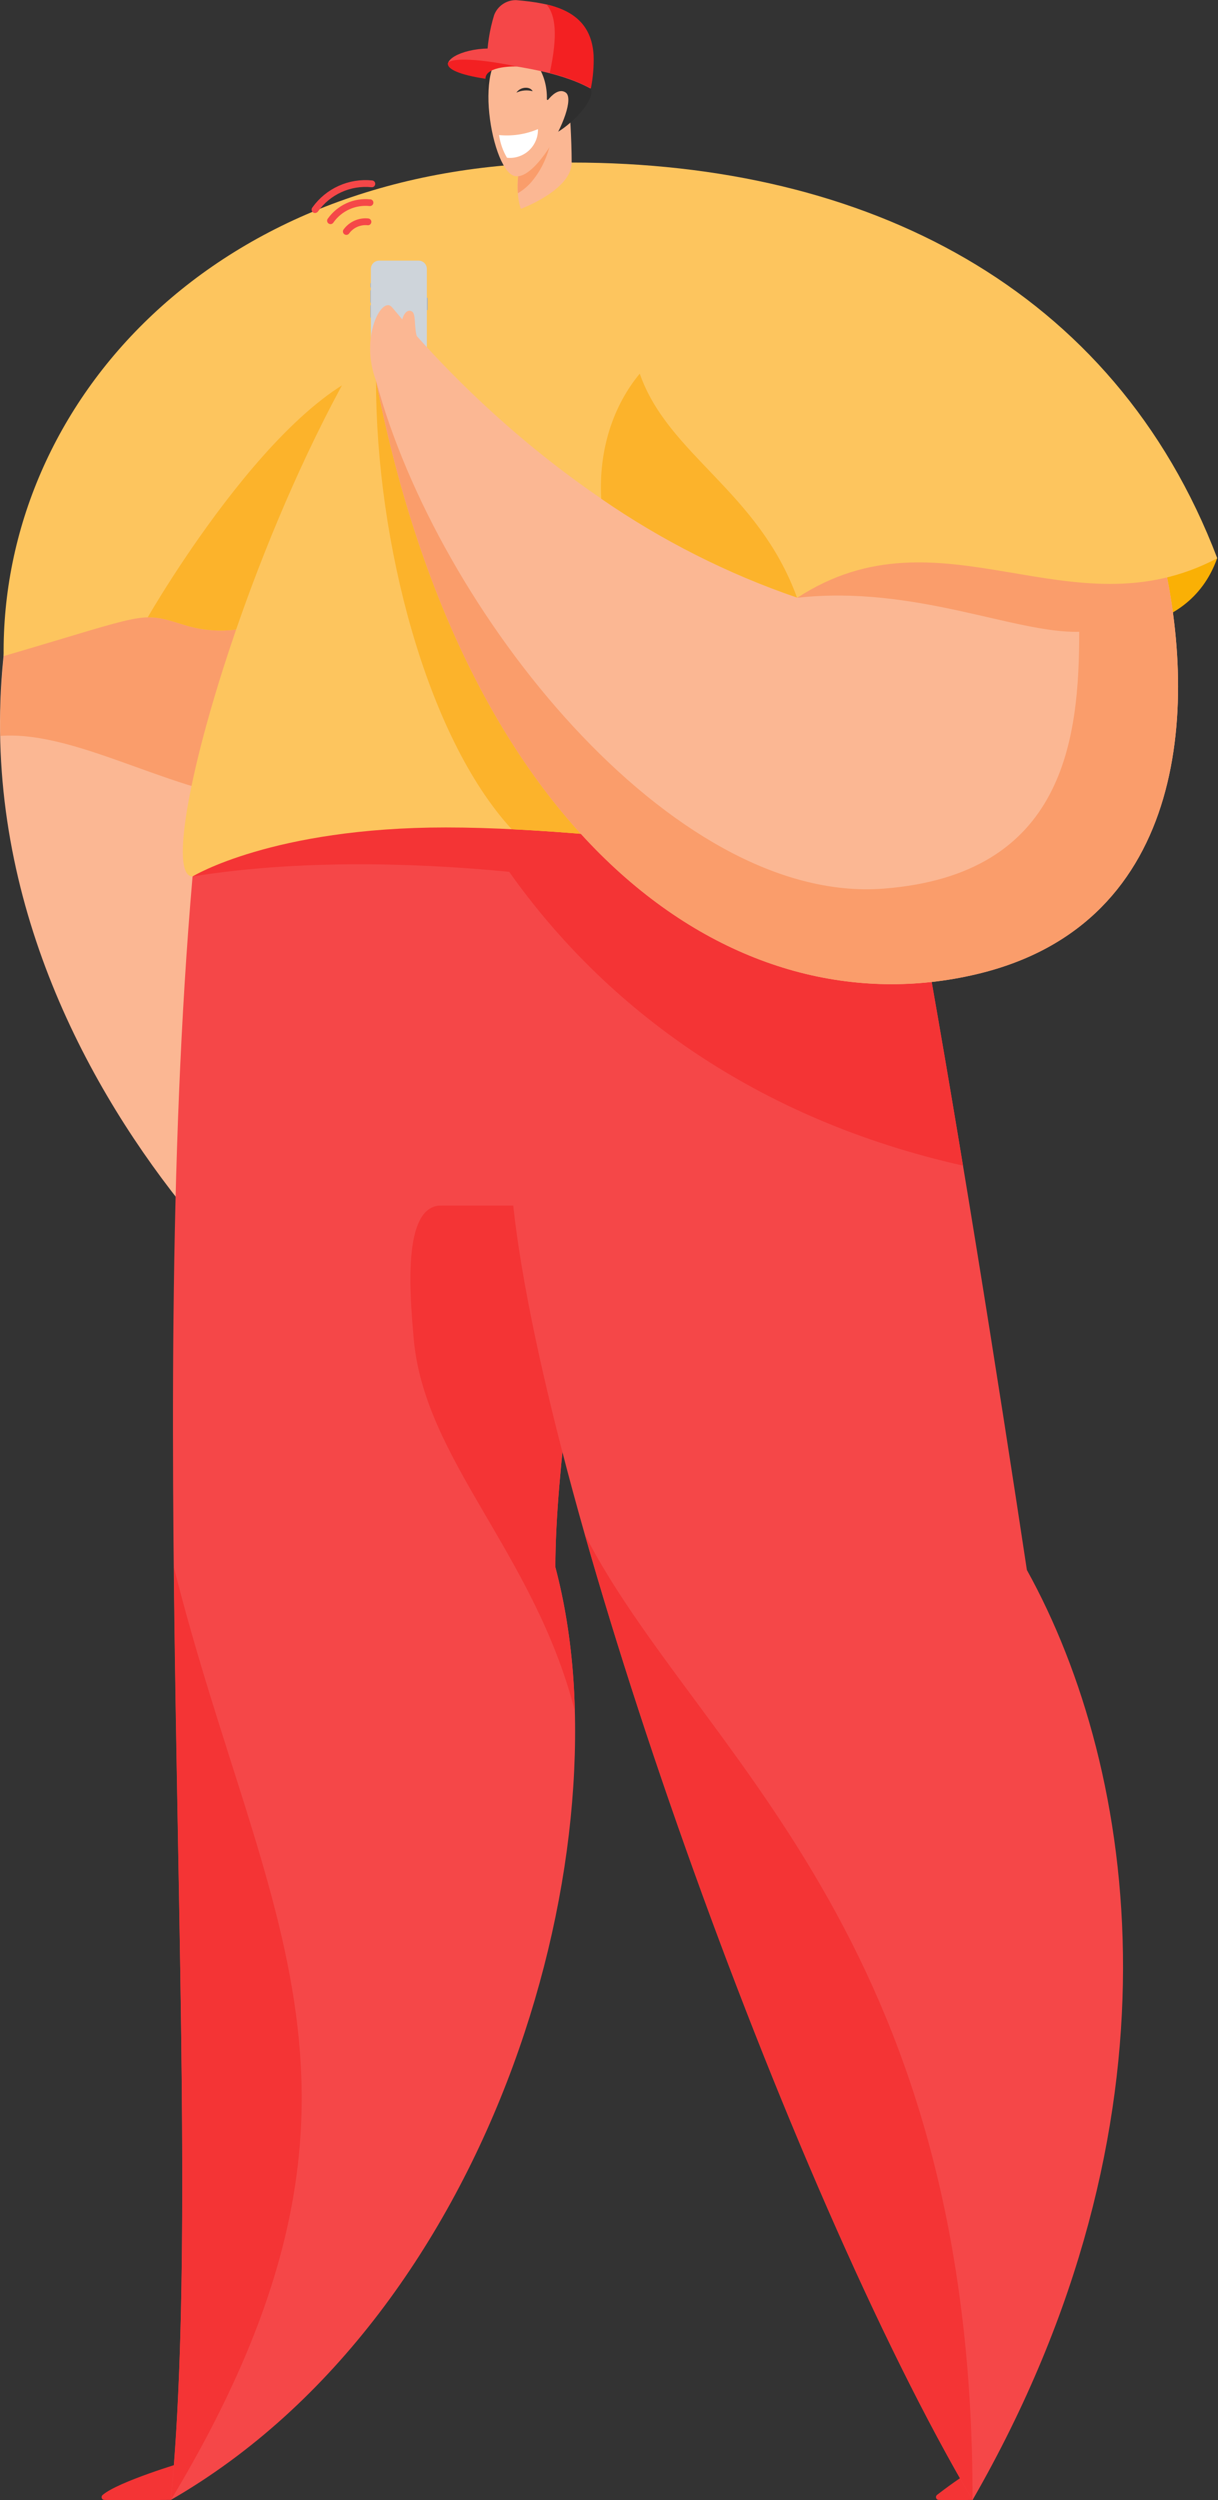 <svg width="78" height="160" viewBox="0 0 78 160" fill="none" xmlns="http://www.w3.org/2000/svg">
<rect x="0" y="0" width="78" height="160" fill="#333333" stroke="none"/>
<g clip-path="url(#clip0)">
<path d="M25.848 46.7C22.113 58.646 22.267 75.978 25.423 84.644C25.423 84.644 26.612 83.844 27.1 84.356C27.587 84.869 27.889 87.543 27.519 87.896C27.078 88.318 24.974 88.551 23.434 87.959C19.253 86.351 -8.074 63.027 2.359 32.377C7.995 33.33 25.848 46.7 25.848 46.7Z" fill="#FBB793"/>
<path d="M25.423 84.644C22.267 75.978 22.113 58.646 25.848 46.7C25.848 46.7 15.655 39.07 8.241 34.919L0.649 39.1C0.188 41.739 -0.022 44.416 0.025 47.095C5.192 46.722 11.702 51.229 17.801 51.32C15.521 63.994 19.154 79.581 25.423 84.644Z" fill="#FA9D6B"/>
<path d="M11.746 157.575L10.94 159.989C10.94 159.989 7.326 160.016 6.68 159.989C6.643 159.988 6.607 159.976 6.578 159.955C6.548 159.933 6.526 159.903 6.514 159.868C6.503 159.833 6.502 159.795 6.513 159.76C6.523 159.725 6.544 159.694 6.573 159.671C7.576 158.811 11.746 157.575 11.746 157.575Z" fill="#F43435"/>
<path d="M63.087 157.575L62.282 159.989C62.282 159.989 60.756 160.016 60.109 159.989C60.073 159.987 60.038 159.974 60.01 159.952C59.981 159.93 59.96 159.9 59.948 159.866C59.937 159.832 59.936 159.795 59.945 159.761C59.955 159.726 59.975 159.695 60.002 159.671C60.986 158.909 62.016 158.209 63.087 157.575V157.575Z" fill="#F43435"/>
<path d="M36.618 10.403C13.732 10.403 0.06 25.806 0.233 41.99C9.587 39.251 8.946 39.108 11.773 39.985C13.686 40.598 15.762 40.444 17.565 39.557C27.544 34.53 36.618 10.403 36.618 10.403Z" fill="#FDC55E"/>
<path d="M12.332 56.09C12.332 56.09 23.59 44.341 38.264 49.824C41.473 63.797 35.566 87.937 35.566 100.294C40.264 117.873 31.823 147.967 10.94 159.989C13.203 136.843 9.2 92.115 12.332 56.09Z" fill="#F54748"/>
<path d="M28.256 77.148L38.207 74.882C37.111 84.471 35.566 93.943 35.566 100.294C36.337 103.3 36.755 106.386 36.809 109.489C34.196 99.332 27.135 93.42 26.486 85.595C26.275 83.052 25.71 77.148 28.256 77.148Z" fill="#F43435"/>
<path d="M25.776 23.327C18.727 23.327 9.461 39.508 9.461 39.508C10.192 39.492 10.759 39.673 11.765 39.985C13.678 40.598 15.754 40.444 17.557 39.557C18.452 39.094 19.294 38.535 20.069 37.892L25.776 23.327Z" fill="#FCB32B"/>
<path d="M58.451 56.09C61.238 71.23 64.021 88.967 65.761 100.475C72.898 113.352 76.203 135.805 62.282 159.994C50.446 139.98 34.957 96.472 32.867 77.153H28.256C25.212 77.153 25.516 65.63 25.516 49.829C35.374 49.824 58.451 56.09 58.451 56.09Z" fill="#F54748"/>
<path d="M12.332 56.09L17.554 51.259L30.607 48.388L31.996 50.374C43.012 51.9 58.451 56.09 58.451 56.09C59.547 62.035 60.643 68.383 61.668 74.597C48.489 71.644 38.853 64.61 32.609 55.796C28.124 55.353 19.995 54.857 12.332 56.09Z" fill="#F43435"/>
<path d="M58.451 56.09C58.451 56.09 40.297 52.955 28.549 52.955C17.456 52.955 12.332 56.09 12.332 56.09C8.546 56.09 22.642 10.403 36.609 10.403C56.972 25.741 58.451 56.09 58.451 56.09Z" fill="#FDC55E"/>
<path d="M77.945 35.727C76.027 41.122 69.504 40.294 69.504 40.294L68.068 32.075L77.945 35.727Z" fill="#FAB005"/>
<path d="M39.87 53.602C37.481 53.372 35.07 53.183 32.771 53.07C27.324 47.139 24.08 34.755 24.08 24.371L39.87 53.602Z" fill="#FCB32B"/>
<path d="M23.732 18.121H23.795V18.395H23.732C23.727 18.395 23.721 18.393 23.717 18.389C23.713 18.385 23.71 18.379 23.71 18.373V18.135C23.712 18.131 23.715 18.127 23.719 18.125C23.723 18.122 23.728 18.121 23.732 18.121Z" fill="#ADB5BD"/>
<path d="M23.732 18.581H23.795V19.368H23.732C23.727 19.368 23.721 19.366 23.717 19.361C23.713 19.357 23.71 19.352 23.71 19.346V18.603C23.71 18.601 23.711 18.598 23.712 18.595C23.713 18.592 23.715 18.59 23.717 18.588C23.719 18.586 23.721 18.584 23.724 18.583C23.727 18.582 23.729 18.581 23.732 18.581Z" fill="#ADB5BD"/>
<path d="M23.732 19.538H23.795V20.324H23.732C23.727 20.324 23.721 20.322 23.717 20.317C23.713 20.313 23.71 20.308 23.71 20.302V19.559C23.71 19.554 23.713 19.548 23.717 19.544C23.721 19.54 23.727 19.538 23.732 19.538Z" fill="#ADB5BD"/>
<path d="M27.371 19.845H27.308V19.058H27.371C27.377 19.058 27.382 19.061 27.386 19.065C27.39 19.069 27.393 19.074 27.393 19.08V19.823C27.393 19.828 27.39 19.834 27.386 19.838C27.382 19.842 27.377 19.845 27.371 19.845V19.845Z" fill="#ADB5BD"/>
<path d="M24.28 23.053H26.806C27.098 23.053 27.335 22.816 27.335 22.524V17.209C27.335 16.917 27.098 16.68 26.806 16.68H24.28C23.988 16.68 23.751 16.917 23.751 17.209V22.524C23.751 22.816 23.988 23.053 24.28 23.053Z" fill="#CED4DA"/>
<path d="M74.29 34.944C76.756 44.733 76.279 59.095 62.542 62.342C47.139 65.997 29.954 54.122 24.08 24.36C23.037 21.62 24.42 18.954 25.08 19.639C25.689 20.269 35.478 33.018 51.057 38.24C56.364 31.461 74.29 34.944 74.29 34.944Z" fill="#FBB793"/>
<path d="M56.58 56.87C68.224 55.977 69.112 47.213 69.112 40.431C65.065 40.56 58.539 37.418 51.057 38.256C56.364 31.467 74.29 34.949 74.29 34.949C76.756 44.739 76.279 59.101 62.542 62.347C47.139 66.002 29.954 54.128 24.08 24.365C27.996 38.99 43.007 57.917 56.58 56.87Z" fill="#FA9D6B"/>
<path d="M36.618 10.403C55.416 10.403 71.34 18.365 77.953 35.727C68.553 40.686 60.287 32.245 51.065 38.251C46.007 27.023 36.618 26.327 36.618 10.403Z" fill="#FDC55E"/>
<path d="M34.527 6.518L36.47 6.962C36.47 6.962 36.609 8.836 36.609 10.403C36.609 12.165 33.355 13.365 33.355 13.365C32.508 10.967 34.527 6.518 34.527 6.518Z" fill="#FBB793"/>
<path d="M33.163 12.367C33.067 11.02 33.486 9.398 33.883 8.2C34.141 7.45 34.374 6.871 34.467 6.655C35.056 7.082 35.344 7.255 35.541 7.258L35.456 7.554C35.404 8.633 35.209 10.31 33.971 11.713C33.735 11.969 33.463 12.19 33.163 12.367V12.367Z" fill="#FA9D6B"/>
<path d="M37.788 5.535C37.744 5.411 37.711 5.313 37.686 5.241C37.714 5.326 37.749 5.428 37.788 5.535Z" fill="#212529"/>
<path d="M32.204 1.8C32.785 1.458 36.963 3.759 37.831 5.663C38.171 6.414 36.505 8.069 35.503 8.565C34.955 8.54 32.889 8.789 32.889 8.789C31.851 8.54 31.166 6.767 31.089 5.041C31.026 3.658 31.355 2.304 32.204 1.8Z" fill="#2E2E2E"/>
<path d="M37.675 5.214C37.596 4.978 37.615 5.039 37.675 5.214V5.214Z" fill="#212529"/>
<path d="M37.686 5.241C37.686 5.241 37.686 5.219 37.686 5.211C37.686 5.203 37.684 5.23 37.686 5.241Z" fill="#212529"/>
<path d="M33.075 11.28C33.661 11.324 34.445 10.548 35.086 9.573C36.04 8.143 36.73 6.285 36.229 5.923C35.793 5.619 35.303 6.134 35.103 6.381C35.096 6.389 35.087 6.394 35.078 6.397C35.068 6.399 35.057 6.398 35.048 6.394C35.039 6.39 35.031 6.383 35.026 6.374C35.021 6.366 35.019 6.355 35.02 6.345C35.07 4.797 34.166 3.236 32.796 3.236C30.116 3.236 31.486 11.28 33.07 11.28H33.075Z" fill="#FBB793"/>
<path d="M34.111 5.839C33.955 5.518 33.333 5.535 33.07 5.929C33.395 5.777 33.764 5.745 34.111 5.839V5.839Z" fill="#2E2E2E"/>
<path d="M34.451 8.263C34.457 8.519 34.409 8.773 34.309 9.008C34.21 9.244 34.061 9.455 33.874 9.629C33.686 9.802 33.463 9.934 33.221 10.014C32.978 10.095 32.721 10.123 32.467 10.096C32.205 9.65 32.033 9.157 31.96 8.644C32.809 8.727 33.665 8.596 34.451 8.263V8.263Z" fill="white"/>
<path d="M31.645 0.962C31.754 0.677 31.948 0.433 32.2 0.263C32.453 0.092 32.751 0.003 33.056 0.008C35.319 0.203 37.84 0.647 37.988 3.554C38.01 4.262 37.952 4.971 37.812 5.666C35.664 4.488 32.705 4.228 31.185 3.956C31.191 2.941 31.346 1.932 31.645 0.962V0.962Z" fill="#F54748"/>
<path d="M32.601 3.244C30.872 2.828 28.842 3.403 28.683 4.066C28.683 4.304 29.401 4.417 31.02 4.66C31.086 4.441 31.141 4.217 31.185 3.992L31.678 4.011L32.601 3.244Z" fill="#F54748"/>
<path d="M33.111 4.255C30.234 3.663 28.705 3.737 28.683 4.08C28.661 4.422 29.404 4.786 31.089 5.041C31.089 4.181 33.111 4.255 33.111 4.255Z" fill="#F32022"/>
<path d="M35.001 0.282C36.571 0.655 37.894 1.466 38.015 3.54C38.038 4.248 37.979 4.957 37.84 5.652C37.006 5.216 36.122 4.886 35.207 4.669C35.733 2.227 35.579 0.978 35.001 0.282Z" fill="#F32022"/>
<path d="M25.733 20.579C25.831 20.031 26.124 19.757 26.393 19.943C26.661 20.13 26.491 20.995 26.735 21.656C26.979 22.316 25.733 20.579 25.733 20.579Z" fill="#FBB793"/>
<path d="M37.459 98.22C44.552 112.001 62.323 123.67 62.282 159.989C53.788 145.624 43.412 119.16 37.459 98.22Z" fill="#F43435"/>
<path d="M11.137 100.307C16.784 122.774 26.409 134.298 10.948 159.989C12.321 145.849 11.368 123.654 11.137 100.307Z" fill="#F43435"/>
<path d="M51.057 38.251C46.602 36.724 42.378 34.593 38.503 31.919C38.325 28.771 39.281 25.946 40.969 23.913C42.796 29.135 48.555 31.418 51.043 38.251H51.057Z" fill="#FCB32B"/>
<path d="M23.837 11.548C23.101 11.472 22.358 11.592 21.684 11.897C21.01 12.201 20.429 12.68 20.001 13.283C19.97 13.322 19.954 13.37 19.955 13.42C19.956 13.47 19.974 13.518 20.006 13.556C20.038 13.594 20.083 13.619 20.132 13.629C20.18 13.638 20.231 13.63 20.275 13.606C20.311 13.592 20.341 13.567 20.362 13.535C20.746 12.996 21.265 12.569 21.867 12.296C22.469 12.023 23.132 11.915 23.79 11.981C23.819 11.985 23.847 11.982 23.875 11.974C23.902 11.966 23.928 11.953 23.95 11.935C23.973 11.916 23.991 11.894 24.004 11.868C24.018 11.843 24.026 11.815 24.028 11.787C24.035 11.73 24.018 11.672 23.982 11.628C23.946 11.583 23.893 11.555 23.837 11.548Z" fill="#F54748"/>
<path d="M23.71 12.759C23.191 12.705 22.666 12.79 22.19 13.006C21.715 13.222 21.305 13.558 21.001 13.981C20.981 14.004 20.966 14.031 20.957 14.061C20.948 14.09 20.945 14.121 20.949 14.151C20.953 14.181 20.963 14.211 20.979 14.237C20.994 14.263 21.015 14.286 21.04 14.303C21.065 14.321 21.093 14.333 21.123 14.339C21.153 14.345 21.184 14.345 21.214 14.338C21.244 14.332 21.272 14.319 21.297 14.301C21.321 14.283 21.342 14.26 21.357 14.233C21.615 13.87 21.965 13.581 22.372 13.397C22.778 13.213 23.226 13.141 23.669 13.187C23.708 13.19 23.747 13.183 23.782 13.168C23.826 13.148 23.862 13.115 23.885 13.072C23.908 13.03 23.916 12.982 23.908 12.934C23.9 12.887 23.877 12.843 23.841 12.811C23.806 12.778 23.761 12.758 23.713 12.754L23.71 12.759Z" fill="#F54748"/>
<path d="M23.587 13.981C23.281 13.949 22.971 13.999 22.691 14.127C22.41 14.254 22.168 14.453 21.99 14.705C21.963 14.752 21.954 14.808 21.966 14.861C21.978 14.914 22.009 14.961 22.053 14.992C22.098 15.024 22.152 15.038 22.207 15.031C22.261 15.024 22.31 14.998 22.346 14.957C22.479 14.768 22.659 14.619 22.869 14.524C23.079 14.429 23.311 14.391 23.541 14.414C23.579 14.419 23.617 14.413 23.653 14.398C23.688 14.382 23.718 14.357 23.741 14.325C23.763 14.294 23.777 14.258 23.782 14.22C23.786 14.162 23.769 14.106 23.732 14.061C23.696 14.017 23.644 13.988 23.587 13.981V13.981Z" fill="#F54748"/>
</g>
<defs>
<clipPath id="clip0">
<rect width="77.945" height="160" fill="white"/>
</clipPath>
</defs>
</svg>
